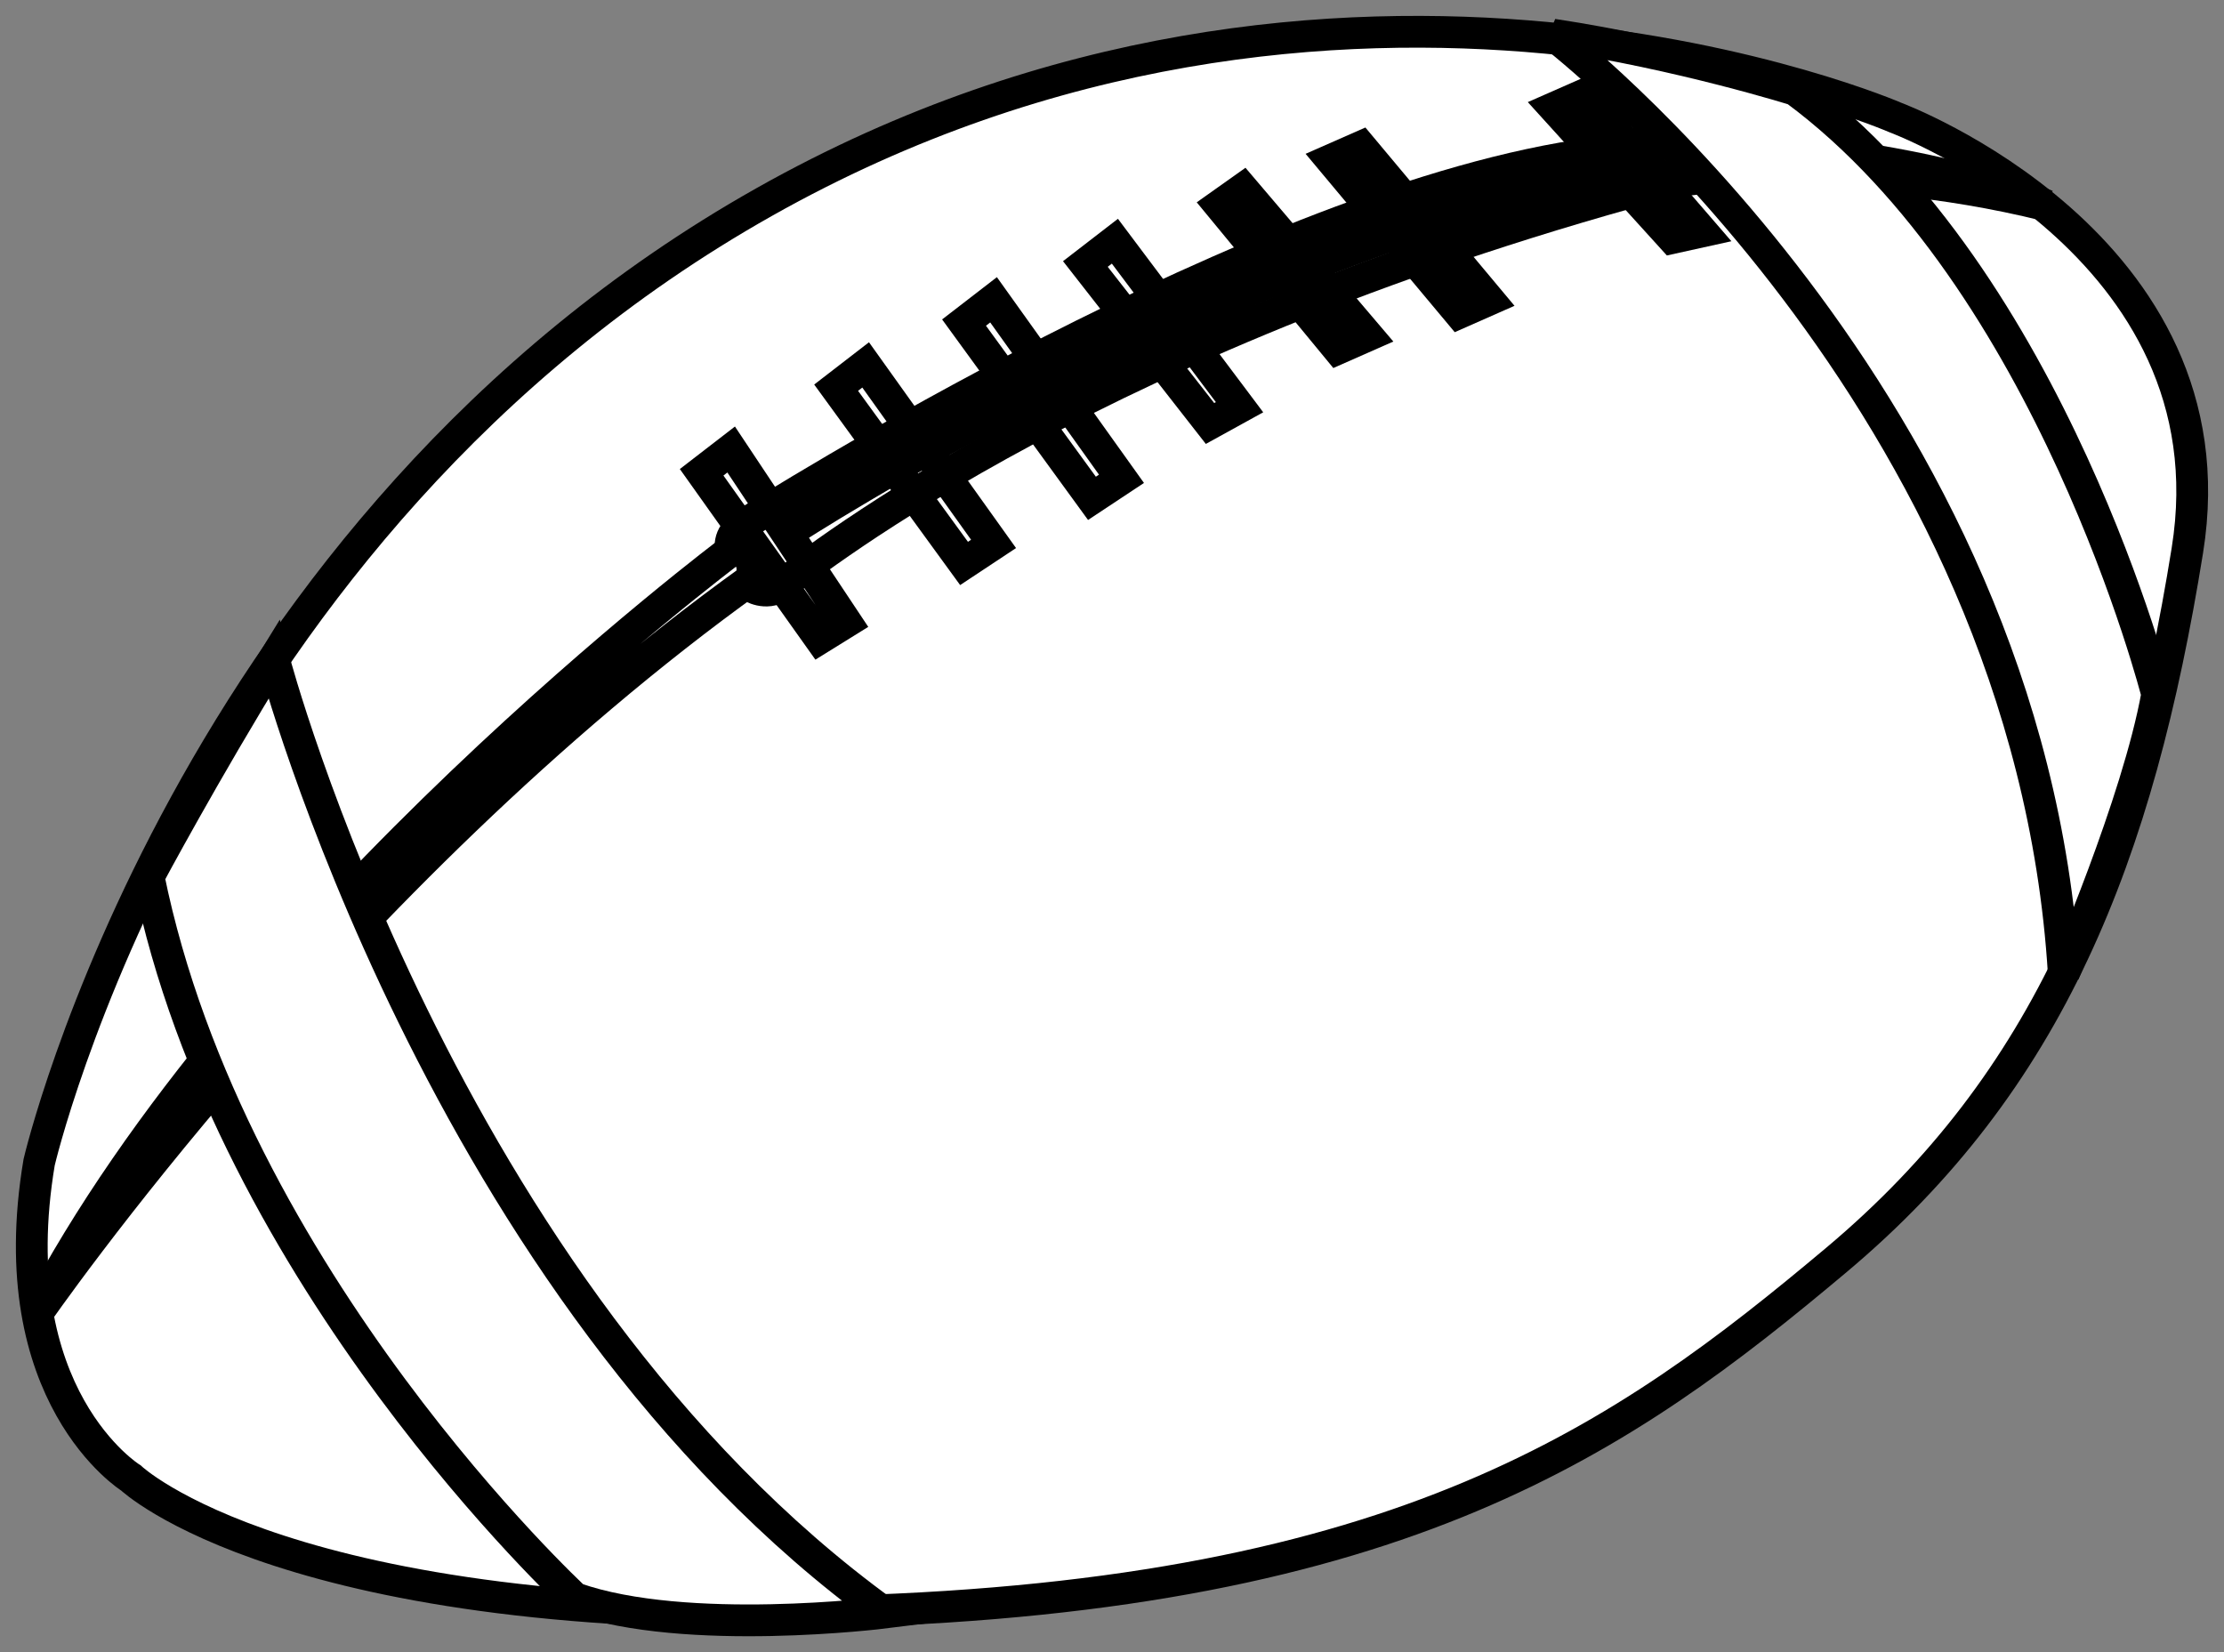 <?xml version="1.0" standalone="no"?>
<!-- Generator: Adobe Fireworks 10, Export SVG Extension by Aaron Beall (http://fireworks.abeall.com) . Version: 0.6.1  -->
<!DOCTYPE svg PUBLIC "-//W3C//DTD SVG 1.1//EN" "http://www.w3.org/Graphics/SVG/1.1/DTD/svg11.dtd">
<svg id="Untitled-P%E1gina%201" viewBox="0 0 70 52" style="background-color:#ffffff00" version="1.1"
	xmlns="http://www.w3.org/2000/svg" xmlns:xlink="http://www.w3.org/1999/xlink" xml:space="preserve"
	x="0px" y="0px" width="70px" height="52px"
>
	<rect x="0" y="0" width="70" height="52" fill="#808080" stroke="none"/>
	<g id="Capa%201">
		<g>
			<path d="M 1.232 36.582 C 1.232 36.582 5.877 16.607 24.046 6.363 C 42.214 -3.881 59.66 3.7 59.66 3.7 C 59.66 3.7 70.396 7.695 68.847 17.324 C 67.299 26.953 64.512 34.021 57.802 39.655 C 51.092 45.289 44.175 50.206 26.626 50.718 C 9.077 51.231 4.122 46.519 4.122 46.519 C 4.122 46.519 -0.007 43.958 1.232 36.582 Z" stroke="#000000" stroke-width="1" fill="#ffffff"/>
			<path d="M 22.084 14.865 L 23.013 14.148 L 26.626 19.578 L 25.8 20.09 L 22.084 14.865 Z" stroke="#000000" stroke-width="1" fill="none"/>
			<path d="M 26.317 12.202 L 27.246 11.485 L 31.272 17.119 L 30.343 17.734 L 26.317 12.202 Z" stroke="#000000" stroke-width="1" fill="none"/>
			<path d="M 30.343 10.153 L 31.272 9.436 L 35.298 15.07 L 34.369 15.685 L 30.343 10.153 Z" stroke="#000000" stroke-width="1" fill="none"/>
			<path d="M 34.162 8.309 L 35.091 7.592 L 39.014 12.817 L 38.085 13.329 L 34.162 8.309 Z" stroke="#000000" stroke-width="1" fill="none"/>
			<path d="M 38.395 6.465 L 39.117 5.953 L 43.04 10.563 L 42.111 10.973 L 38.395 6.465 Z" stroke="#000000" stroke-width="1" fill="none"/>
			<path d="M 41.904 5.031 L 42.833 4.622 L 46.859 9.436 L 45.93 9.846 L 41.904 5.031 Z" stroke="#000000" stroke-width="1" fill="none"/>
			<path d="M 48.924 3.392 L 49.853 2.983 L 53.569 7.285 L 52.64 7.49 L 48.924 3.392 Z" stroke="#000000" stroke-width="1" fill="none"/>
			<path d="M 23.013 17.324 C 23.013 17.324 7.701 28.797 1.129 41.397 C 1.129 41.397 10.66 27.568 23.633 18.246 C 23.633 18.246 23.942 17.324 23.013 17.324 Z" stroke="#000000" stroke-width="1" fill="none"/>
			<path d="M 64.408 6.465 C 64.408 6.465 59.522 4.348 51.195 4.519 L 52.434 5.748 C 52.434 5.748 57.802 4.827 64.408 6.465 Z" stroke="#000000" stroke-width="1" fill="none"/>
			<path d="M 23.013 17.324 C 23.013 17.324 22.858 16.863 23.426 16.504 C 23.994 16.146 39.685 6.209 50.163 4.827 " stroke="#000000" stroke-width="1" fill="none"/>
			<path d="M 24.871 16.709 C 24.871 16.709 38.085 8.104 50.679 5.441 " stroke="#000000" stroke-width="1" fill="none"/>
			<path d="M 23.633 18.451 C 23.633 18.451 24.097 18.758 24.562 18.451 C 25.026 18.143 33.543 11.024 51.298 6.056 " stroke="#000000" stroke-width="1" fill="none"/>
			<path d="M 48.876 1.091 C 48.876 1.091 63.854 12.586 64.957 30.635 C 64.957 30.635 67.285 25.269 67.897 21.854 C 67.897 21.854 64.589 8.805 56.503 2.829 C 56.503 2.829 52.919 1.701 48.876 1.091 Z" stroke="#000000" stroke-width="1" fill="#ffffff"/>
			<path d="M 8.621 20.757 C 8.621 20.757 13.865 40.635 27.832 50.757 C 27.832 50.757 21.595 51.537 18.091 50.302 C 18.091 50.302 7.249 40.269 4.676 27.595 C 4.676 27.595 6.422 24.324 8.621 20.757 Z" stroke="#000000" stroke-width="1" fill="#ffffff"/>
		</g>
	</g>
</svg>